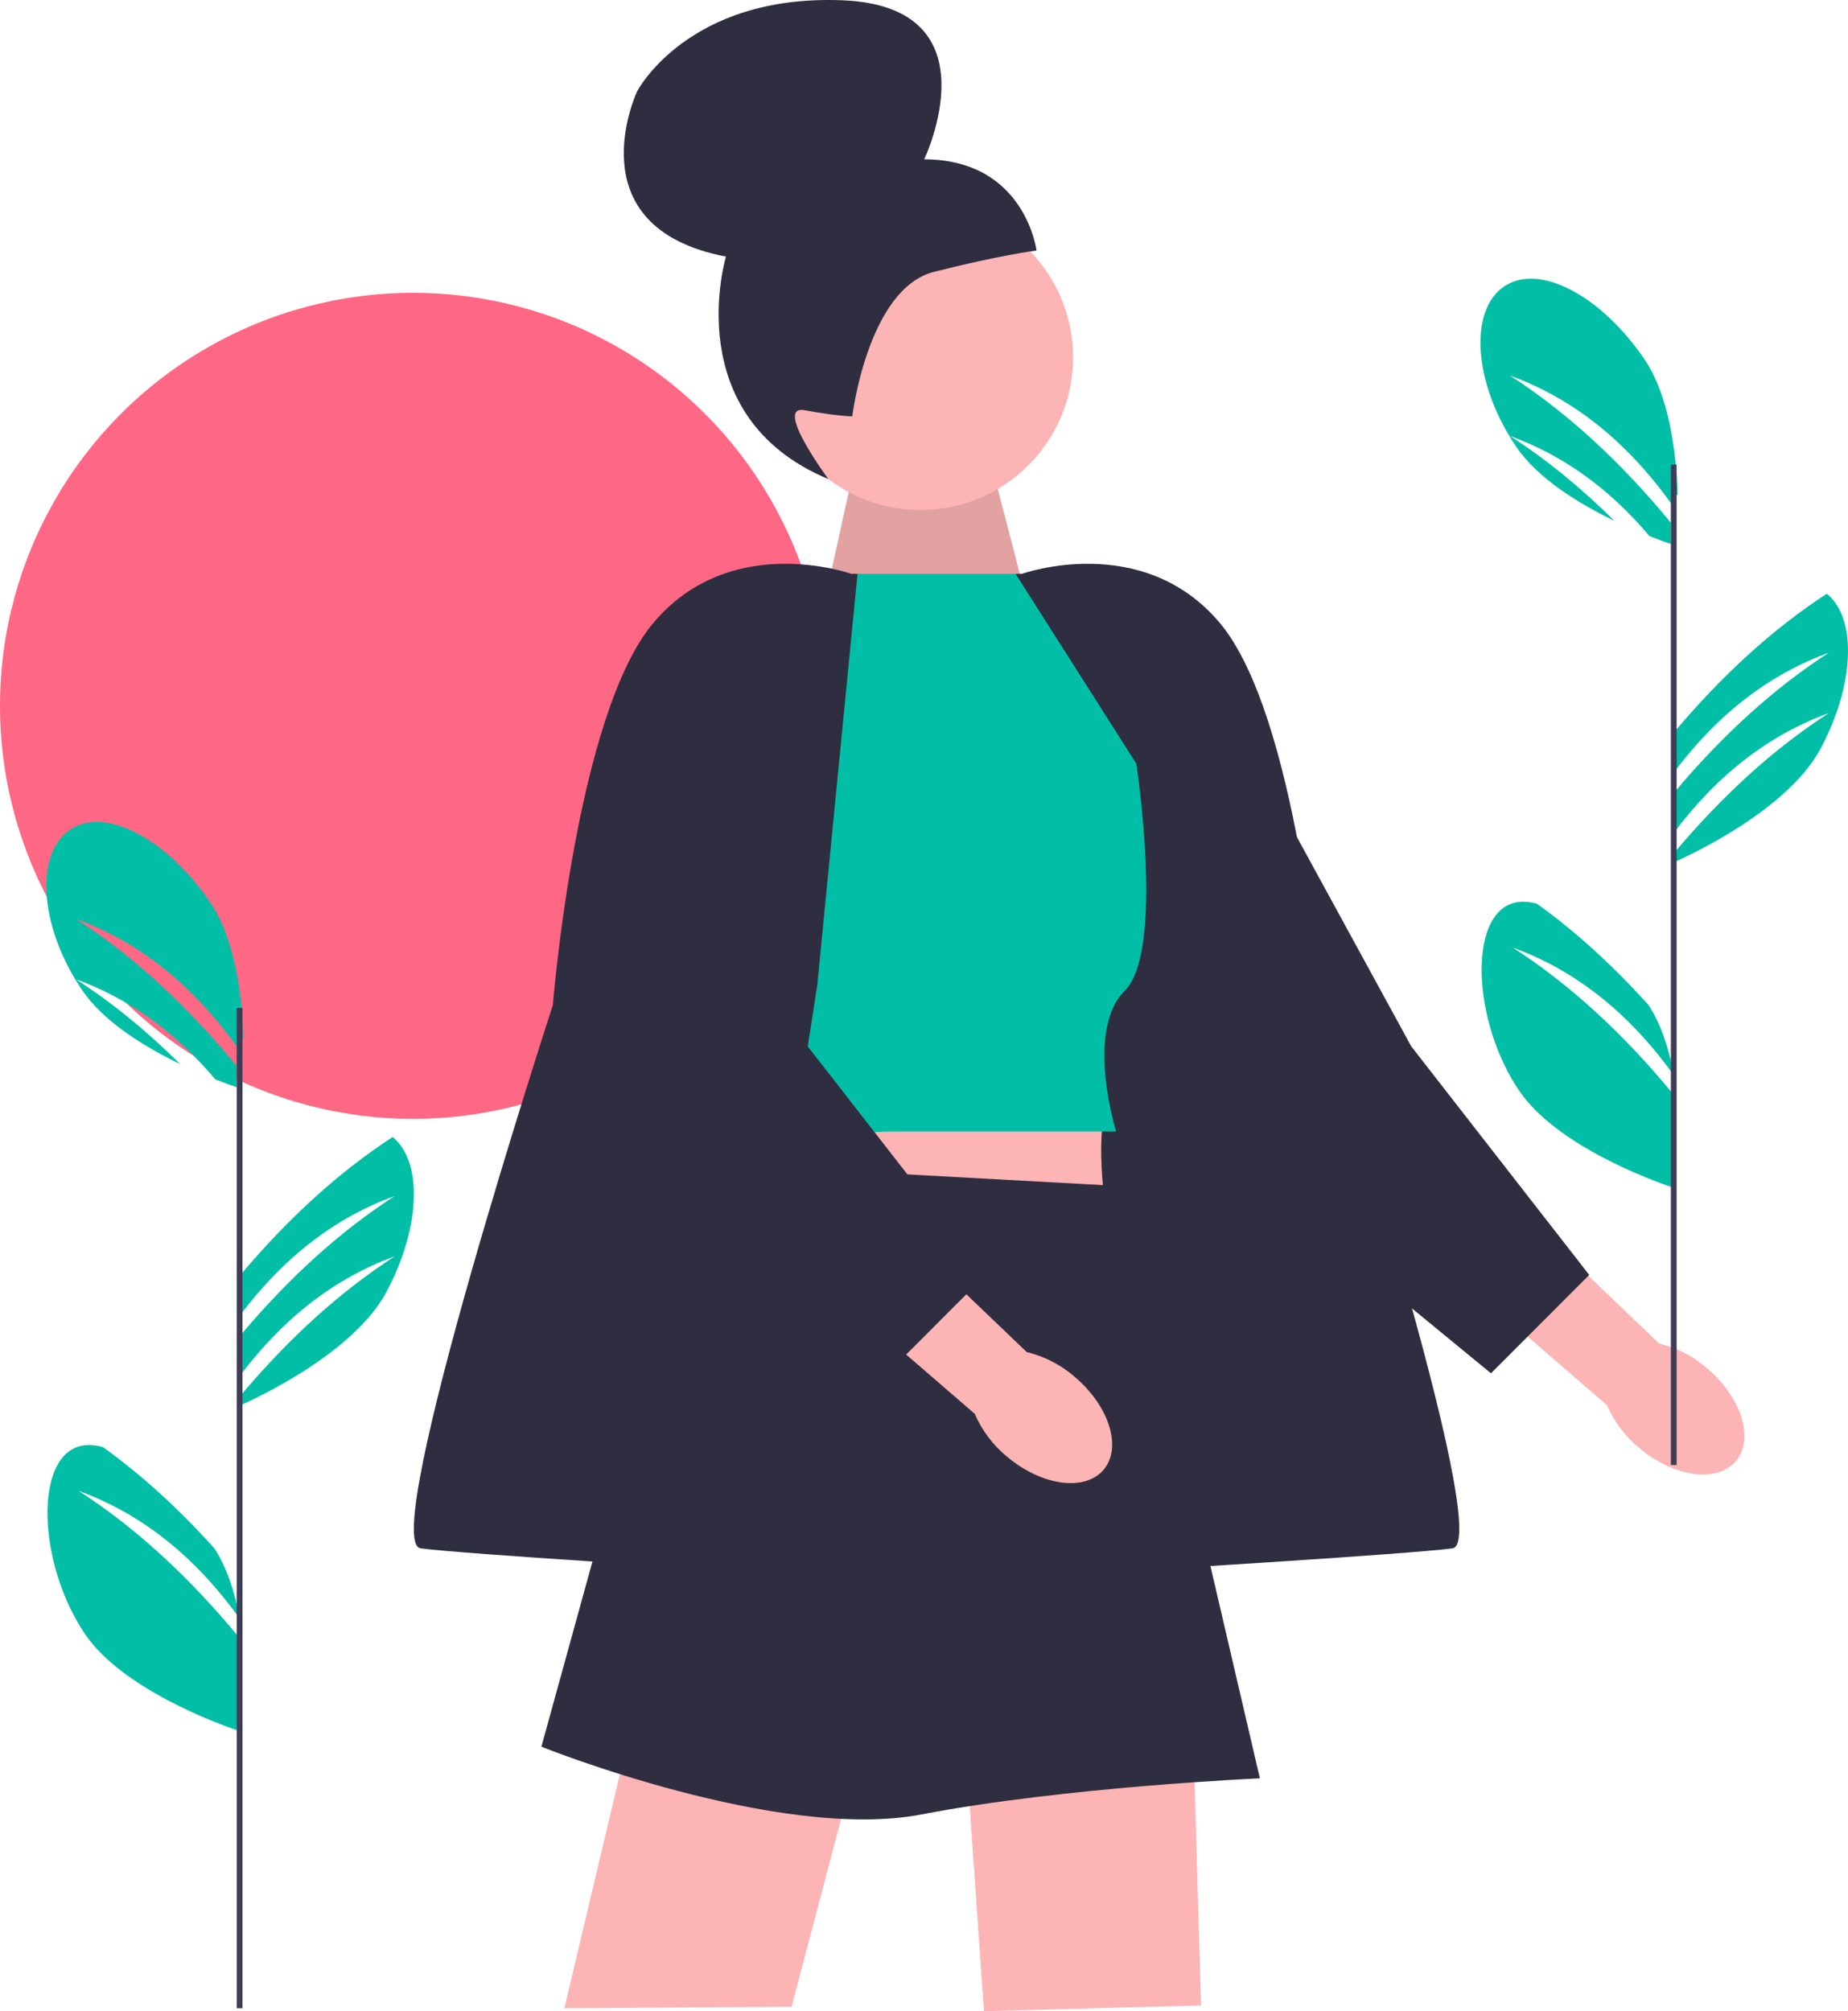 <svg xmlns="http://www.w3.org/2000/svg" width="642.997" height="699.639" viewBox="0 0 642.997 699.639" xmlns:xlink="http://www.w3.org/1999/xlink"><path d="m526.369,329.639c19.9,12.83,38.54,30.01,56,51.2v32.4c-8.52-2.9-41.04-14.92-53.88-33.93-14.84-21.97-17.48-55.32-5.12-63.67,3.22-2.17,7.13-2.44,11.42-1.25,13.53,9.73,26.47,21.53,38.83,35.28,4.38,6.73,7.09,15.3,8.75,23.96v.41c-15.99-22.26-34.79-36.7-56-44.4Z" fill="#00bfa6"/><path d="m525.369,130.639c19.9,12.83,38.54,30.01,56,51.2v7.4c-1.67-.57-4.25-1.48-7.43-2.73-14.28-16.93-30.56-28.33-48.57-34.87,12.6,8.12,24.7,17.99,36.31,29.52-12.28-5.91-26.64-14.67-34.19-25.85-.8-1.18-1.56-2.37-2.28-3.57-12.7-21.08-13.54-44.2-1.84-52.1,12.36-8.35,34.03,3.48,48.87,25.44,8.58,12.71,10.99,32.43,11.48,46.78-.79,1.04-1.57,2.1-2.35,3.18-15.99-22.26-34.79-36.7-56-44.4Z" fill="#00bfa6"/><path d="m638.649,248.844v.01c-1.42,3.93-3.2,7.9-5.32,11.81-3.15,5.82-7.99,11.22-13.47,16.05-5.87,5.18-12.49,9.7-18.58,13.37-8.5,5.13-15.97,8.61-18.91,9.93v-3.15c16.89-20.1,34.85-36.48,54-48.82-20.34,7.38-38.45,20.98-54,41.71v-13.89c16.89-20.1,34.85-36.48,54-48.82-20.34,7.38-38.45,20.98-54,41.71v-13.89c16.67-19.83,34.37-36.04,53.24-48.32,8.84,7.11,9.61,24.26,3.04,42.3v-0Z" fill="#00bfa6"/><circle cx="143.685" cy="245.545" r="143.685" fill="#ff6884"/><path id="uuid-9ac3c440-2c29-483e-b5ea-f157a67fda2d-92" d="m593.865,475.911c12.085,10.18,16.628,24.668,10.148,32.358-6.48,7.69-21.527,5.67-33.615-4.516-4.884-4.003-8.739-9.117-11.242-14.914l-50.66-43.781,21.052-23.336,47.707,45.638c6.14,1.483,11.836,4.415,16.611,8.551h0Z" fill="#fcb4b4"/><polygon points="552.958 443.519 491.027 363.994 432.369 256.639 430.848 405.529 518.774 477.745 552.958 443.519" fill="#2f2e41"/><polygon points="283.556 224.624 297.743 160.118 345.163 162.399 357.336 209.194 283.556 224.624" fill="#fcb4b4"/><polygon points="283.556 224.624 297.743 160.118 345.163 162.399 357.336 209.194 283.556 224.624" isolation="isolate" opacity=".1"/><circle cx="320.28" cy="124.338" r="53.088" fill="#fcb4b4"/><path d="m296.533,144.84v-0s-5.356-.052-16.496-2.123c-11.14-2.072,8.202,23.96,8.202,23.96-52.424-21.89-35.648-77.414-35.648-77.414-53.204-10.175-30.916-57.473-30.916-57.473,0,0,17.538-33.845,71.451-31.691,53.913,2.154,28.444,55.327,28.444,55.327,35.126.067,39.078,31.723,39.078,31.723,0,0-12.663,1.581-35.675,7.421-23.012,5.84-28.439,50.27-28.439,50.27l-0.0 0-0.0 0h-0Z" fill="#2f2e41"/><path d="m294.428,204.308l-2.398-4.669s-42.661,4.945-49.661,11.472-23,35.528-23,35.528l35,30,40.059-72.331v-0Z" fill="#ffb6b6"/><path d="m347.369,203.174s32-8.535,50,9.465,39,51,39,51l-1,26-50-24.102-38-62.362v-0Z" fill="#ffb6b6"/><path d="m355.527,199.639s41.843-15,68.843,17,35,133,35,133c0,0,61,187,46,189s-106.54,7.528-106.54,7.528l-31.46-203.528-14-143h2.157v0Z" fill="#2f2e41"/><path d="m259.369,379.639l-10,36,136,10s-5-30.094,0-41.047l-126-4.953Z" fill="#fcb4b4"/><polygon points="336.369 613.639 342.369 699.639 417.889 697.639 415.369 610.639 336.369 613.639" fill="#fcb4b4"/><polygon points="218.545 605.132 196.369 698.639 275.428 698.104 295.57 621.673 218.545 605.132" fill="#fcb4b4"/><path d="m353.369,199.639h-61.339l-49.661,66,11,135s25-7,60-7h75s-11-35,3-49,4-79,4-79l-42-66v-0Z" fill="#00bfa6"/><path d="m244.369,404.639l-56,203s82.46,33.134,132.23,23.567,117.77-12.567,117.77-12.567l-48-206-146-8v0Z" fill="#2f2e41"/><path id="uuid-73c6c48b-3ad6-4bf4-ae9b-2aead64e96c3-93" d="m373.865,478.911c12.085,10.18,16.628,24.668,10.148,32.358-6.48,7.69-21.527,5.67-33.616-4.516-4.884-4.003-8.739-9.117-11.242-14.914l-50.66-43.781,21.052-23.336,47.707,45.638c6.14,1.483,11.836,4.415,16.611,8.551Z" fill="#fcb4b4"/><polygon points="342.958 443.519 281.027 363.994 222.369 256.639 220.848 405.529 308.774 477.745 342.958 443.519" fill="#2f2e41"/><path d="m296.212,199.639s-41.843-15-68.843,17-35,133-35,133c0,0-61,187-46,189s106.54,7.528,106.54,7.528l31.46-203.528,14-143h-2.157v0Z" fill="#2f2e41"/><rect x="581.369" y="161.639" width="2" height="348" fill="#3f3d56"/><path d="m27.369,518.639c19.9,12.83,38.54,30.01,56,51.2v32.4c-8.52-2.9-41.04-14.92-53.88-33.93-14.84-21.97-17.48-55.32-5.12-63.67,3.22-2.17,7.13-2.44,11.42-1.25,13.53,9.73,26.47,21.53,38.83,35.28,4.38,6.73,7.09,15.3,8.75,23.96v.41c-15.99-22.26-34.79-36.7-56-44.4Z" fill="#00bfa6"/><path d="m26.369,319.639c19.9,12.83,38.54,30.01,56,51.2v7.4c-1.67-.57-4.25-1.48-7.43-2.73-14.28-16.93-30.56-28.33-48.57-34.87,12.6,8.12,24.7,17.99,36.31,29.52-12.28-5.91-26.64-14.67-34.19-25.85-.8-1.18-1.56-2.37-2.28-3.57-12.7-21.08-13.54-44.2-1.84-52.1,12.36-8.35,34.03,3.48,48.87,25.44,8.58,12.71,10.99,32.43,11.48,46.78-.79,1.04-1.57,2.1-2.35,3.18-15.99-22.26-34.79-36.7-56-44.4Z" fill="#00bfa6"/><path d="m139.649,437.844v.01c-1.42,3.93-3.2,7.9-5.32,11.81-3.15,5.82-7.99,11.22-13.47,16.05-5.87,5.18-12.49,9.7-18.58,13.37-8.5,5.13-15.97,8.61-18.91,9.93v-3.15c16.89-20.1,34.85-36.48,54-48.82-20.34,7.38-38.45,20.98-54,41.71v-13.89c16.89-20.1,34.85-36.48,54-48.82-20.34,7.38-38.45,20.98-54,41.71v-13.89c16.67-19.83,34.37-36.04,53.24-48.32,8.84,7.11,9.61,24.26,3.04,42.3Z" fill="#00bfa6"/><rect x="82.369" y="350.639" width="2" height="348" fill="#3f3d56"/></svg>